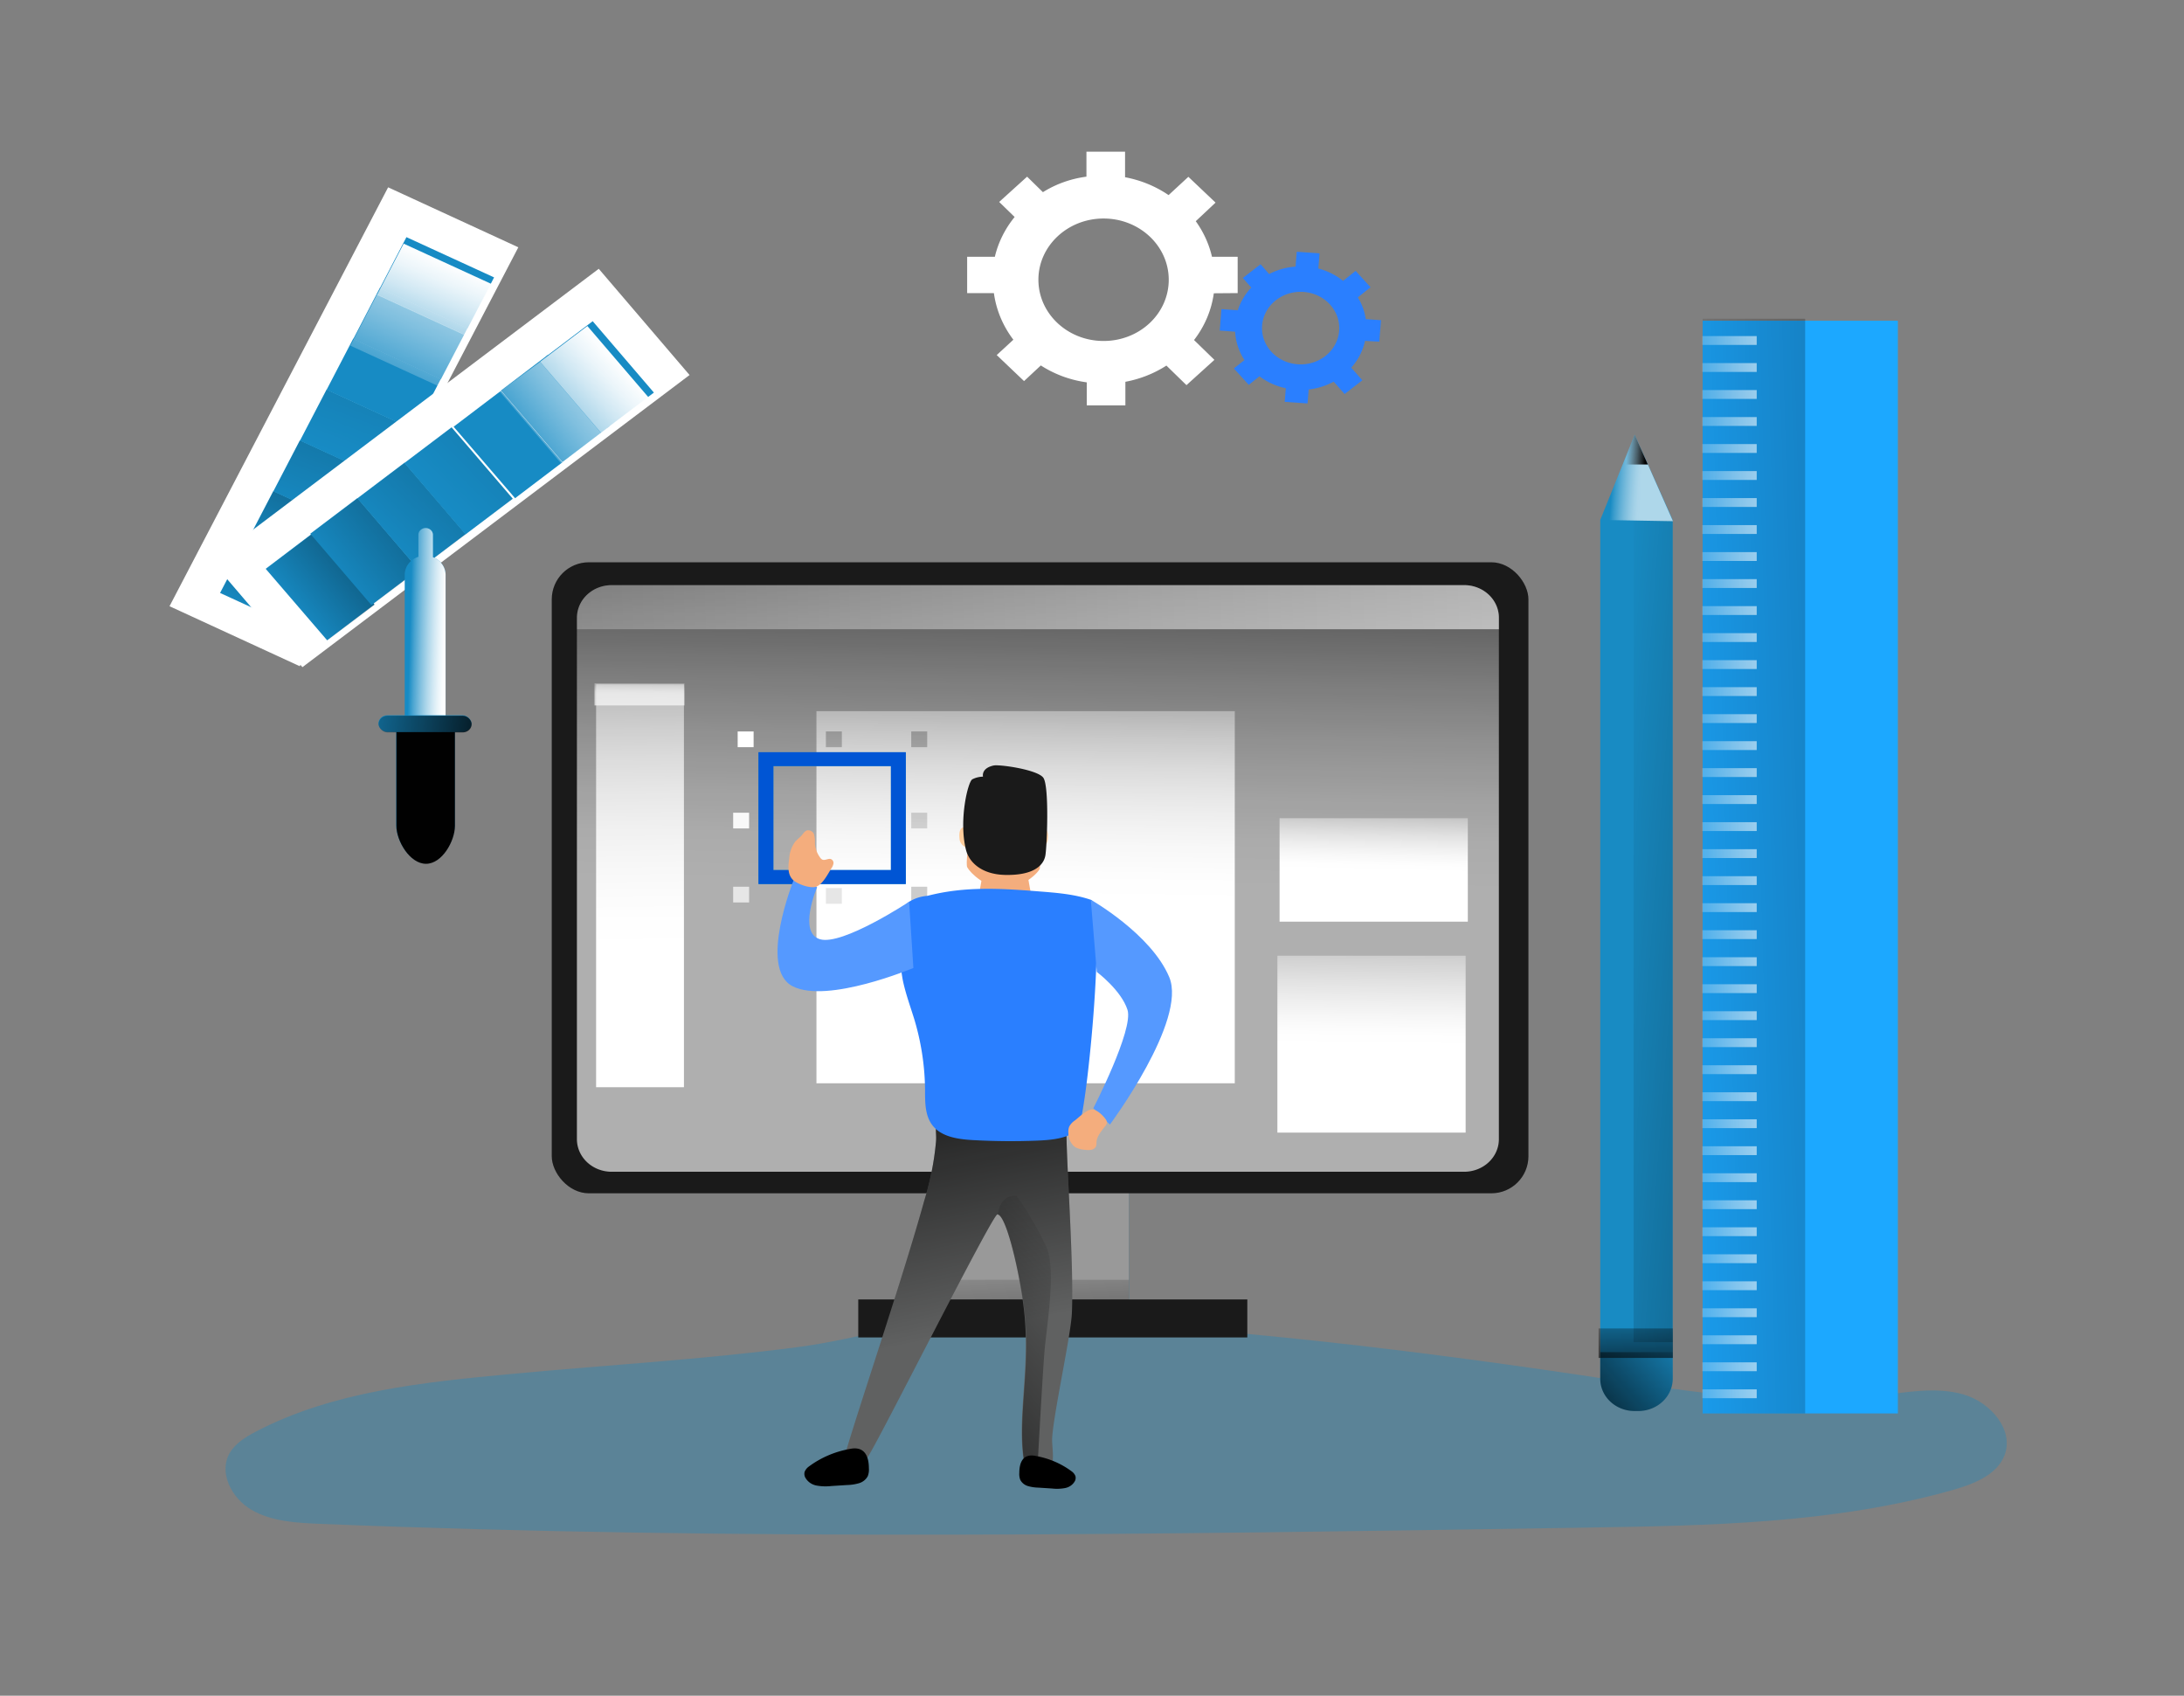 <?xml version="1.0" encoding="UTF-8" standalone="no"?>
<svg
   viewBox="0 0 453.907 352.352"
   version="1.1"
   id="svg1518"
   sodipodi:docname="Web-Design-process-JunTechPC-Aruba.svg"
   width="453.907"
   height="352.352"
   inkscape:version="1.1 (c68e22c387, 2021-05-23)"
   xmlns:inkscape="http://www.inkscape.org/namespaces/inkscape"
   xmlns:sodipodi="http://sodipodi.sourceforge.net/DTD/sodipodi-0.dtd"
   xmlns:xlink="http://www.w3.org/1999/xlink"
   xmlns="http://www.w3.org/2000/svg"
   xmlns:svg="http://www.w3.org/2000/svg">
  <rect x="0" y="0" width="453.907" height="352.352" fill="#808080" stroke="none"/>
  <sodipodi:namedview
     id="namedview1520"
     pagecolor="#ffffff"
     bordercolor="#666666"
     borderopacity="1.0"
     inkscape:pageshadow="2"
     inkscape:pageopacity="0.0"
     inkscape:pagecheckerboard="0"
     showgrid="false"
     inkscape:zoom="1.7864458"
     inkscape:cx="292.48019"
     inkscape:cy="173.24903"
     inkscape:window-width="1920"
     inkscape:window-height="1003"
     inkscape:window-x="-9"
     inkscape:window-y="-9"
     inkscape:window-maximized="1"
     inkscape:current-layer="svg1518" />
  <style
     id="style1173"><![CDATA[.H{opacity:.65}.I{fill:#178bc4}.J{fill:#1a1a1a}.K{fill:#f4ad7d}]]></style>
  <defs
     id="defs1252">
    <linearGradient
       gradientUnits="userSpaceOnUse"
       y2="195.217"
       x2="151.815"
       y1="193.097"
       x1="83.153"
       id="A">
      <stop
         stop-opacity="0"
         stop-color="#010101"
         offset="0"
         id="stop1175" />
      <stop
         stop-color="#010101"
         offset=".95"
         id="stop1177" />
    </linearGradient>
    <linearGradient
       xlink:href="#A"
       y2="183.765"
       x2="185.844"
       y1="179.225"
       x1="88.601"
       id="B"
       gradientTransform="matrix(0.361,-0.694,0.739,0.339,-105.592,119.763)" />
    <linearGradient
       xlink:href="#A"
       y2="151.378"
       x2="256.549"
       y1="167.165"
       x1="95.193"
       id="C"
       gradientTransform="matrix(0.361,-0.694,0.739,0.339,-92.394,118.512)" />
    <linearGradient
       gradientUnits="userSpaceOnUse"
       y2="137.558"
       x2="341.064"
       y1="152.83"
       x1="106.582"
       id="D">
      <stop
         stop-opacity="0"
         stop-color="#010101"
         offset="0"
         id="stop1182" />
      <stop
         stop-opacity=".36"
         stop-color="#010101"
         offset=".36"
         id="stop1184" />
      <stop
         stop-color="#010101"
         offset=".95"
         id="stop1186" />
    </linearGradient>
    <linearGradient
       gradientUnits="userSpaceOnUse"
       y2="125.889"
       x2="237.116"
       y1="126.927"
       x1="109.011"
       id="E">
      <stop
         stop-opacity="0"
         stop-color="#fff"
         offset="0"
         id="stop1189" />
      <stop
         stop-opacity=".22"
         stop-color="#fff"
         offset=".07"
         id="stop1191" />
      <stop
         stop-opacity=".45"
         stop-color="#fff"
         offset=".16"
         id="stop1193" />
      <stop
         stop-opacity=".65"
         stop-color="#fff"
         offset=".25"
         id="stop1195" />
      <stop
         stop-opacity=".8"
         stop-color="#fff"
         offset=".33"
         id="stop1197" />
      <stop
         stop-opacity=".91"
         stop-color="#fff"
         offset=".4"
         id="stop1199" />
      <stop
         stop-opacity=".98"
         stop-color="#fff"
         offset=".46"
         id="stop1201" />
      <stop
         stop-color="#fff"
         offset=".51"
         id="stop1203" />
    </linearGradient>
    <linearGradient
       xlink:href="#E"
       y2="111.556"
       x2="178.164"
       y1="114.03"
       x1="106.484"
       id="F"
       gradientTransform="matrix(0.361,-0.694,0.739,0.339,-41.205,113.738)" />
    <linearGradient
       xlink:href="#E"
       y2="325.262"
       x2="281.203"
       y1="159.719"
       x1="283.522"
       id="G"
       gradientTransform="translate(-66.637,-60.773)" />
    <linearGradient
       xlink:href="#A"
       y2="370.273"
       x2="284.328"
       y1="320.651"
       x1="281.721"
       id="H"
       gradientTransform="translate(-66.637,-60.773)" />
    <linearGradient
       xlink:href="#A"
       y2="262.308"
       x2="516.515"
       y1="253.324"
       x1="398.259"
       id="I"
       gradientTransform="translate(-66.637,-60.773)" />
    <linearGradient
       xlink:href="#E"
       y2="160.707"
       x2="413.767"
       y1="159.888"
       x1="401.712"
       id="J"
       gradientTransform="translate(-66.637,-60.773)" />
    <linearGradient
       xlink:href="#A"
       y2="154.458"
       x2="408.916"
       y1="154.18"
       x1="404.747"
       id="K"
       gradientTransform="translate(-66.637,-60.773)" />
    <linearGradient
       xlink:href="#A"
       y2="354.268"
       x2="406.975"
       y1="329.766"
       x1="406.317"
       id="L"
       gradientTransform="translate(-66.637,-60.773)" />
    <linearGradient
       xlink:href="#A"
       y2="361.081"
       x2="389.879"
       y1="337.398"
       x1="416.185"
       id="M"
       gradientTransform="translate(-66.637,-60.773)" />
    <linearGradient
       xlink:href="#A"
       y2="235.496"
       x2="610.768"
       y1="241.621"
       x1="400.791"
       id="N"
       gradientTransform="translate(-66.637,-60.773)" />
    <linearGradient
       xlink:href="#E"
       y2="97.75"
       x2="543.64"
       y1="100.88"
       x1="442.96"
       id="O" />
    <linearGradient
       xlink:href="#E"
       y2="97.75"
       x2="543.64"
       y1="100.87"
       x1="442.96"
       id="P" />
    <linearGradient
       xlink:href="#E"
       y2="152.195"
       x2="1476.874"
       y1="192.942"
       x1="80.321"
       id="Q"
       gradientTransform="translate(-66.637,-60.773)" />
    <linearGradient
       xlink:href="#E"
       y2="333.574"
       x2="201.159"
       y1="179.609"
       x1="198.553"
       id="R"
       gradientTransform="translate(-66.637,-60.773)" />
    <linearGradient
       xlink:href="#E"
       y2="298.984"
       x2="279.065"
       y1="194.394"
       x1="280.529"
       id="S"
       gradientTransform="translate(-66.637,-60.773)" />
    <linearGradient
       xlink:href="#A"
       y2="67.279"
       x2="262.389"
       y1="277.185"
       x1="256.887"
       id="T" />
    <linearGradient
       xlink:href="#A"
       y2="84.157"
       x2="261.953"
       y1="294.063"
       x1="256.443"
       id="U" />
    <linearGradient
       xlink:href="#A"
       y2="83.748"
       x2="261.952"
       y1="293.646"
       x1="256.443"
       id="V" />
    <linearGradient
       xlink:href="#E"
       y2="255.921"
       x2="351.79"
       y1="226.865"
       x1="352.489"
       id="W"
       gradientTransform="translate(-66.637,-60.773)" />
    <linearGradient
       xlink:href="#E"
       y2="302.337"
       x2="351.339"
       y1="252.661"
       x1="352.038"
       id="X"
       gradientTransform="translate(-66.637,-60.773)" />
    <linearGradient
       xlink:href="#E"
       y2="208.244"
       x2="199.506"
       y1="201.809"
       x1="199.597"
       id="Y"
       gradientTransform="translate(-66.637,-60.773)" />
    <linearGradient
       xlink:href="#A"
       y2="195.081"
       x2="161.973"
       y1="192.975"
       x1="93.313"
       id="Z"
       gradientTransform="matrix(0.641,-0.487,0.518,0.603,-99.68,55.673)" />
    <linearGradient
       xlink:href="#A"
       y2="187.793"
       x2="201.174"
       y1="183.247"
       x1="103.923"
       id="a"
       gradientTransform="matrix(0.64,-0.484,0.516,0.602,-92.616,59.805)" />
    <linearGradient
       xlink:href="#A"
       y2="159.55"
       x2="277.041"
       y1="175.336"
       x1="115.685"
       id="b"
       gradientTransform="matrix(0.64,-0.484,0.516,0.602,-85.544,63.946)" />
    <linearGradient
       xlink:href="#D"
       y2="149.872"
       x2="366.722"
       y1="165.158"
       x1="132.242"
       id="c"
       gradientTransform="matrix(0.64,-0.484,0.516,0.602,-78.472,68.086)" />
    <linearGradient
       xlink:href="#E"
       y2="100.217"
       x2="241.206"
       y1="153.446"
       x1="171.992"
       id="d"
       gradientTransform="translate(-66.637,-60.773)" />
    <linearGradient
       xlink:href="#E"
       y2="135.838"
       x2="218.656"
       y1="138.31"
       x1="146.991"
       id="e"
       gradientTransform="matrix(0.64,-0.484,0.516,0.602,-58.161,80.021)" />
    <linearGradient
       xlink:href="#E"
       y2="198.542"
       x2="167.066"
       y1="198.133"
       x1="151.632"
       id="f" />
    <linearGradient
       xlink:href="#A"
       y2="213.358"
       x2="174.771"
       y1="209.07"
       x1="134.774"
       id="g"
       gradientTransform="translate(-66.637,-60.773)" />
    <linearGradient
       xlink:href="#A"
       y2="181.611"
       x2="181.329"
       y1="155.037"
       x1="153.38"
       id="h"
       gradientTransform="translate(-66.637,-60.773)" />
    <linearGradient
       xlink:href="#A"
       y2="274.44"
       x2="243.52"
       y1="367.84"
       x1="263.61"
       id="i" />
    <linearGradient
       xlink:href="#A"
       y2="376.468"
       x2="229.175"
       y1="324.606"
       x1="295.692"
       id="j"
       gradientTransform="translate(-66.637,-60.773)" />
    <path
       id="k"
       d="m 75.879,168.367 6.732,-13.773 22.164,10.834 -6.732,13.773 z" />
    <path
       id="l"
       d="m 450.65,99.23 h 13.75 v 2.38 h -13.75 z" />
    <path
       id="m"
       d="m 249.25,246.71 h -37.23 v -35.47 h 37.23 z m -33.48,-3.75 h 29.73 v -28 h -29.73 z" />
    <path
       id="n"
       d="m 87.414,161.871 11.957,-9.658 15.542,19.243 -11.957,9.658 z" />
    <path
       id="o"
       d="m 98.68,152.43 11.941,-9.614 15.472,19.215 -11.941,9.614 z" />
    <path
       id="p"
       d="m 291.25,362.2 c -0.23,6 -4.85,28.05 -5,34.06 0,2 0.53,5.07 -0.11,7 -1.32,4.09 -6,3.53 -6.61,1.12 l -0.23,-1.2 c -2.17,-11.68 1.32,-24.93 0,-40.18 -0.79,-9.31 -4.47,-27.26 -6.88,-27.38 -1.27,0 -30.26,61.52 -32.78,65.31 -1.24,1.91 -4.73,1.61 -6.42,3.15 -1.69,1.54 14.08,-46.64 20.69,-72.1 a 81.06,81.06 0 0 0 3,-16.11 c 0.18,-3.15 -0.83,-4.21 2.06,-5.14 2,-0.64 4.77,-0.46 6.91,-0.61 2.33,-0.18 24,-0.22 24,1.32 -0.21,8.36 1.93,36.9 1.37,50.76 z" />
    <linearGradient
       xlink:href="#A"
       id="q"
       gradientTransform="matrix(0.361,-0.694,0.739,0.339,-118.79,121.014)" />
    <linearGradient
       xlink:href="#D"
       id="r"
       gradientTransform="matrix(0.361,-0.694,0.739,0.339,-79.188,117.268)" />
    <linearGradient
       xlink:href="#E"
       id="s"
       gradientTransform="matrix(0.361,-0.694,0.739,0.339,-54.403,114.989)" />
    <linearGradient
       xlink:href="#E"
       id="t"
       x1="442.96"
       y1="100.87"
       x2="543.64"
       y2="97.74" />
    <linearGradient
       xlink:href="#E"
       id="u"
       x1="442.96"
       y1="100.88"
       x2="543.64"
       y2="97.75" />
    <linearGradient
       xlink:href="#E"
       id="v"
       x1="442.96"
       y1="100.87"
       x2="543.64"
       y2="97.75" />
    <path
       id="w"
       d="m 262.981,304.105 h 38.254 v 29.678 h -38.254 z" />
    <path
       id="x"
       d="m 256.024,245.028 h 3.314 v 3.267 h -3.314 z" />
    <path
       id="y"
       d="m 159.246,180.212 v 45.652 h -8.494 v -45.652 a 4.21,3.955 0 0 1 2.837,-3.739 v -4.557 a 1.513,1.421 0 1 1 3.026,0 v 4.635 a 4.235,3.978 0 0 1 2.631,3.661 z" />
    <linearGradient
       inkscape:collect="always"
       xlink:href="#E"
       id="linearGradient1994"
       x1="442.96"
       y1="100.87"
       x2="543.64"
       y2="97.74" />
    <linearGradient
       inkscape:collect="always"
       xlink:href="#E"
       id="linearGradient1996"
       x1="442.96"
       y1="100.87"
       x2="543.64"
       y2="97.74" />
    <linearGradient
       inkscape:collect="always"
       xlink:href="#E"
       id="linearGradient1998"
       x1="442.96"
       y1="100.88"
       x2="543.64"
       y2="97.75" />
    <linearGradient
       inkscape:collect="always"
       xlink:href="#E"
       id="linearGradient2000"
       x1="442.96"
       y1="100.88"
       x2="543.64"
       y2="97.75" />
    <linearGradient
       inkscape:collect="always"
       xlink:href="#E"
       id="linearGradient2002"
       x1="442.96"
       y1="100.88"
       x2="543.64"
       y2="97.75" />
    <linearGradient
       inkscape:collect="always"
       xlink:href="#E"
       id="linearGradient2004"
       x1="442.96"
       y1="100.87"
       x2="543.64"
       y2="97.75" />
    <linearGradient
       inkscape:collect="always"
       xlink:href="#E"
       id="linearGradient2006"
       x1="442.96"
       y1="100.87"
       x2="543.64"
       y2="97.75" />
    <linearGradient
       inkscape:collect="always"
       xlink:href="#E"
       id="linearGradient2008"
       x1="442.96"
       y1="100.87"
       x2="543.64"
       y2="97.75" />
    <linearGradient
       inkscape:collect="always"
       xlink:href="#E"
       id="linearGradient2010"
       x1="442.96"
       y1="100.87"
       x2="543.64"
       y2="97.75" />
    <linearGradient
       inkscape:collect="always"
       xlink:href="#E"
       id="linearGradient2012"
       x1="442.96"
       y1="100.87"
       x2="543.64"
       y2="97.74" />
    <linearGradient
       inkscape:collect="always"
       xlink:href="#E"
       id="linearGradient2014"
       x1="442.96"
       y1="100.87"
       x2="543.64"
       y2="97.74" />
    <linearGradient
       inkscape:collect="always"
       xlink:href="#E"
       id="linearGradient2016"
       x1="442.96"
       y1="100.87"
       x2="543.64"
       y2="97.74" />
    <linearGradient
       inkscape:collect="always"
       xlink:href="#E"
       id="linearGradient2018"
       x1="442.96"
       y1="100.87"
       x2="543.64"
       y2="97.74" />
    <linearGradient
       inkscape:collect="always"
       xlink:href="#E"
       id="linearGradient2020"
       x1="442.96"
       y1="100.87"
       x2="543.64"
       y2="97.74" />
    <linearGradient
       inkscape:collect="always"
       xlink:href="#E"
       id="linearGradient2022"
       x1="442.96"
       y1="100.87"
       x2="543.64"
       y2="97.74" />
    <linearGradient
       inkscape:collect="always"
       xlink:href="#E"
       id="linearGradient2024"
       x1="442.96"
       y1="100.87"
       x2="543.64"
       y2="97.74" />
    <linearGradient
       inkscape:collect="always"
       xlink:href="#E"
       id="linearGradient2026"
       x1="442.96"
       y1="100.88"
       x2="543.64"
       y2="97.75" />
    <linearGradient
       inkscape:collect="always"
       xlink:href="#E"
       id="linearGradient2028"
       x1="442.96"
       y1="100.87"
       x2="543.64"
       y2="97.75" />
    <linearGradient
       inkscape:collect="always"
       xlink:href="#E"
       id="linearGradient2030"
       x1="442.96"
       y1="100.87"
       x2="543.64"
       y2="97.75" />
    <linearGradient
       inkscape:collect="always"
       xlink:href="#E"
       id="linearGradient2032"
       x1="442.96"
       y1="100.87"
       x2="543.64"
       y2="97.75" />
    <linearGradient
       inkscape:collect="always"
       xlink:href="#E"
       id="linearGradient2034"
       x1="442.96"
       y1="100.87"
       x2="543.64"
       y2="97.75" />
    <linearGradient
       inkscape:collect="always"
       xlink:href="#E"
       id="linearGradient2036"
       x1="442.96"
       y1="100.87"
       x2="543.64"
       y2="97.75" />
    <linearGradient
       inkscape:collect="always"
       xlink:href="#E"
       id="linearGradient2038"
       x1="442.96"
       y1="100.87"
       x2="543.64"
       y2="97.74" />
    <linearGradient
       inkscape:collect="always"
       xlink:href="#E"
       id="linearGradient2040"
       x1="442.96"
       y1="100.87"
       x2="543.64"
       y2="97.74" />
    <linearGradient
       inkscape:collect="always"
       xlink:href="#E"
       id="linearGradient2042"
       x1="442.96"
       y1="100.87"
       x2="543.64"
       y2="97.74" />
    <linearGradient
       inkscape:collect="always"
       xlink:href="#E"
       id="linearGradient2044"
       x1="442.96"
       y1="100.87"
       x2="543.64"
       y2="97.74" />
    <linearGradient
       inkscape:collect="always"
       xlink:href="#E"
       id="linearGradient2046"
       x1="442.96"
       y1="100.87"
       x2="543.64"
       y2="97.74" />
    <linearGradient
       inkscape:collect="always"
       xlink:href="#E"
       id="linearGradient2048"
       x1="442.96"
       y1="100.87"
       x2="543.64"
       y2="97.74" />
    <linearGradient
       inkscape:collect="always"
       xlink:href="#E"
       id="linearGradient2050"
       x1="442.96"
       y1="100.87"
       x2="543.64"
       y2="97.74" />
    <linearGradient
       inkscape:collect="always"
       xlink:href="#E"
       id="linearGradient2052"
       x1="442.96"
       y1="100.87"
       x2="543.64"
       y2="97.75" />
    <linearGradient
       inkscape:collect="always"
       xlink:href="#E"
       id="linearGradient2054"
       x1="442.96"
       y1="100.87"
       x2="543.64"
       y2="97.75" />
    <linearGradient
       inkscape:collect="always"
       xlink:href="#E"
       id="linearGradient2056"
       x1="442.96"
       y1="100.87"
       x2="543.64"
       y2="97.74" />
  </defs>
  <g
     class="I"
     id="g1258"
     transform="translate(-66.637,-60.773)">
    <path
       opacity="0.35"
       d="m 172.946,346.266 c -18.222,1.707 -37.004,3.584 -53.039,11.934 -2.146,1.12 -4.325,2.441 -5.509,4.457 -2.376,4.055 0.321,9.401 4.506,11.842 4.185,2.441 9.35,2.719 14.275,2.92 87.708,3.561 175.547,2.163 263.328,0.772 25.492,-0.402 51.386,-0.865 75.817,-7.763 4.391,-1.236 9.218,-3.09 10.871,-7.13 2.163,-5.284 -2.771,-11.139 -8.527,-12.784 -5.756,-1.645 -11.899,-0.417 -17.852,0.301 -20.673,2.495 -41.527,-1.321 -62.109,-4.372 -40.293,-5.963 -82.099,-10.814 -122.911,-11.718 -13.913,-0.301 -25.796,4.194 -39.413,5.971 -19.661,2.58 -39.668,3.715 -59.437,5.569 z"
       id="path1256" />
  </g>
  <path
     fill="#ffffff"
     d="m 35.232,125.966 45.434,-87.042 27.06,12.463 -45.434,87.042 z"
     id="path1260" />
  <use
     xlink:href="#k"
     transform="matrix(0.822,0,0,0.772,-16.635,-6.772)"
     class="I"
     id="use1262"
     x="0"
     y="0"
     width="100%"
     height="100%" />
  <path
     fill="url(#q)"
     d="m 45.761,123.283 5.536,-10.639 18.226,8.369 -5.536,10.639 z"
     id="path1264"
     style="fill:url(#q)" />
  <use
     xlink:href="#k"
     x="6.733"
     y="-13.665"
     transform="matrix(0.822,0,0,0.772,-16.635,-6.772)"
     class="I"
     id="use1266"
     width="100%"
     height="100%" />
  <path
     fill="url(#B)"
     d="m 51.298,112.728 5.536,-10.639 18.226,8.369 -5.536,10.639 z"
     id="path1268"
     style="fill:url(#B)" />
  <use
     xlink:href="#k"
     x="13.457"
     y="-27.334"
     transform="matrix(0.822,0,0,0.772,-16.635,-6.772)"
     class="I"
     id="use1270"
     width="100%"
     height="100%" />
  <path
     fill="url(#C)"
     d="m 56.827,102.169 5.536,-10.639 18.226,8.369 -5.536,10.639 z"
     id="path1272"
     style="fill:url(#C)" />
  <use
     xlink:href="#k"
     x="20.201"
     y="-40.99"
     transform="matrix(0.822,0,0,0.772,-16.635,-6.772)"
     class="I"
     id="use1274"
     width="100%"
     height="100%" />
  <path
     fill="url(#r)"
     d="m 62.372,91.621 5.536,-10.639 18.226,8.369 -5.536,10.639 z"
     id="path1276"
     style="fill:url(#r)" />
  <g
     transform="matrix(0.822,0,0,0.772,-16.635,-6.772)"
     class="I"
     id="g1284">
    <use
       xlink:href="#k"
       x="26.929"
       y="-54.668"
       id="use1278"
       width="100%"
       height="100%" />
    <use
       xlink:href="#k"
       x="33.662"
       y="-68.323"
       id="use1280"
       width="100%"
       height="100%" />
    <use
       xlink:href="#k"
       x="40.387"
       y="-81.993"
       id="use1282"
       width="100%"
       height="100%" />
  </g>
  <path
     fill="url(#s)"
     d="m 72.819,71.831 5.536,-10.639 18.226,8.369 -5.536,10.639 z"
     id="path1286"
     style="fill:url(#s)" />
  <path
     fill="url(#F)"
     d="m 78.36,61.268 5.536,-10.639 18.226,8.369 -5.536,10.639 z"
     id="path1288"
     style="fill:url(#F)" />
  <use
     xlink:href="#w"
     class="I"
     id="use1290"
     x="0"
     y="0"
     width="100%"
     height="100%"
     transform="translate(-66.637,-60.773)" />
  <use
     xlink:href="#w"
     fill="#999999"
     id="use1292"
     x="0"
     y="0"
     width="100%"
     height="100%"
     transform="translate(-66.637,-60.773)" />
  <rect
     rx="7.705"
     height="131.123"
     width="202.987"
     y="116.836"
     x="114.672"
     class="J"
     id="rect1294" />
  <path
     fill="url(#G)"
     d="m 311.516,128.376 v 108.313 a 7.203,6.767 0 0 1 -7.195,6.79 h -177.224 a 7.212,6.774 0 0 1 -7.195,-6.79 V 128.376 a 7.212,6.774 0 0 1 7.195,-6.79 h 177.224 a 7.203,6.767 0 0 1 7.195,6.79 z"
     class="H"
     id="path1296"
     style="fill:url(#G)" />
  <path
     d="m 178.376,270.012 h 80.858 v 7.894 h -80.858 z"
     class="J"
     id="path1298" />
  <path
     fill="url(#H)"
     d="m 196.385,265.926 h 38.254 v 4.187 h -38.254 z"
     id="path1300"
     style="fill:url(#H)" />
  <path
     fill="#ffffff"
     d="m 257.227,60.902 v -7.547 h -5.337 a 22.737,21.358 0 0 0 -3.371,-7.392 l 4.112,-3.862 -5.649,-5.361 -4.112,3.8 a 23.082,21.683 0 0 0 -9.045,-3.715 v -5.307 h -8.026 v 5.191 a 21.75,20.431 0 0 0 -9.045,3.221 l -3.289,-3.221 -5.806,5.253 3.215,3.128 a 22.498,21.134 0 0 0 -4.112,8.265 h -5.756 v 7.547 h 5.559 a 22.696,21.32 0 0 0 4.046,9.687 l -3.462,3.19 5.682,5.407 3.487,-3.252 a 22.564,21.196 0 0 0 9.547,3.515 v 4.781 h 8.026 v -4.897 a 23.025,21.629 0 0 0 8.527,-3.368 l 4.169,4.063 5.806,-5.253 -4.235,-4.117 a 22.498,21.134 0 0 0 4.112,-9.717 z m -27.885,9.949 c -7.48,-0.008 -13.536,-5.712 -13.527,-12.738 0.009,-7.026 6.08,-12.715 13.56,-12.707 7.48,0.008 13.536,5.712 13.527,12.738 a 13.519,12.699 0 0 1 -13.56,12.707 z"
     id="path1302" />
  <path
     fill="#2a7fff"
     d="m 286.658,70.998 0.362,-4.465 -3.166,-0.216 a 13.247,12.444 0 0 0 -1.645,-4.519 l 2.631,-2.109 -3.092,-3.406 -2.607,2.078 a 13.552,12.73 0 0 0 -5.148,-2.572 l 0.255,-3.144 -4.745,-0.332 -0.247,3.09 a 12.992,12.205 0 0 0 -5.485,1.545 l -1.784,-2.039 -3.684,2.858 1.752,1.985 a 13.437,12.622 0 0 0 -2.804,4.72 l -3.396,-0.239 -0.354,4.457 3.199,0.232 a 13.412,12.599 0 0 0 1.932,5.894 l -2.196,1.746 3.1,3.407 2.22,-1.777 a 13.379,12.568 0 0 0 5.477,2.48 l -0.23,2.827 4.745,0.332 0.238,-2.897 a 13.683,12.854 0 0 0 5.197,-1.63 l 2.27,2.572 3.684,-2.858 -2.311,-2.619 a 13.289,12.483 0 0 0 2.87,-5.569 z m -16.956,4.696 c -4.417,-0.319 -7.725,-3.94 -7.388,-8.09 0.337,-4.15 4.19,-7.259 8.608,-6.944 4.418,0.315 7.73,3.932 7.397,8.082 a 8.009,7.524 0 0 1 -8.618,6.952 z"
     id="path1304" />
  <path
     d="m 347.649,108.037 v 178.436 a 7.162,6.728 0 0 1 -7.138,6.705 h -0.822 a 7.138,6.705 0 0 1 -7.105,-6.705 V 108.037 l 7.162,-17.689 z"
     opacity="0.984"
     class="I"
     id="path1306" />
  <path
     fill="url(#I)"
     d="m 339.516,108.022 h 8.116 v 170.874 h -8.116 z"
     id="path1308"
     style="fill:url(#I)" />
  <path
     fill="url(#J)"
     d="m 347.706,108.3 -15.13,-0.263 7.162,-17.697 2.747,6.18 z"
     class="H"
     id="path1310"
     style="fill:url(#J)" />
  <path
     fill="url(#K)"
     d="m 342.484,96.52 h -5.246 l 2.5,-6.18 z"
     id="path1312"
     style="fill:url(#K)" />
  <path
     fill="url(#L)"
     d="m 332.238,276.038 h 15.435 v 6.126 h -15.435 z"
     id="path1314"
     style="fill:url(#L)" />
  <path
     fill="url(#M)"
     d="m 347.649,280.958 v 5.538 a 7.162,6.728 0 0 1 -7.138,6.705 h -0.822 a 7.138,6.705 0 0 1 -7.105,-6.705 v -5.538 z"
     id="path1316"
     style="fill:url(#M)" />
  <path
     fill="#1ca8ff"
     d="m 353.865,66.642 h 40.573 v 227.054 h -40.573 z"
     id="path1318" />
  <path
     fill="url(#N)"
     d="m 353.865,66.232 h 21.306 v 227.464 h -21.306 z"
     id="path1320"
     style="fill:url(#N)" />
  <g
     transform="matrix(0.822,0,0,0.772,-16.635,-6.772)"
     id="g1406">
    <use
       xlink:href="#l"
       fill="url(#t)"
       class="H"
       id="use1322"
       x="0"
       y="0"
       width="100%"
       height="100%"
       style="fill:url(#linearGradient1994)" />
    <use
       xlink:href="#l"
       y="7.27"
       fill="url(#t)"
       class="H"
       id="use1324"
       x="0"
       width="100%"
       height="100%"
       style="fill:url(#linearGradient1996)" />
    <use
       xlink:href="#l"
       y="14.53"
       fill="url(#u)"
       class="H"
       id="use1326"
       x="0"
       width="100%"
       height="100%"
       style="fill:url(#linearGradient1998)" />
    <use
       xlink:href="#l"
       y="21.8"
       fill="url(#u)"
       class="H"
       id="use1328"
       x="0"
       width="100%"
       height="100%"
       style="fill:url(#linearGradient2000)" />
    <use
       xlink:href="#l"
       y="29.07"
       fill="url(#u)"
       class="H"
       id="use1330"
       x="0"
       width="100%"
       height="100%"
       style="fill:url(#linearGradient2002)" />
    <use
       xlink:href="#l"
       y="36.34"
       fill="url(#v)"
       class="H"
       id="use1332"
       x="0"
       width="100%"
       height="100%"
       style="fill:url(#linearGradient2004)" />
    <use
       xlink:href="#l"
       y="43.61"
       fill="url(#v)"
       class="H"
       id="use1334"
       x="0"
       width="100%"
       height="100%"
       style="fill:url(#linearGradient2006)" />
    <use
       xlink:href="#l"
       y="50.88"
       fill="url(#v)"
       class="H"
       id="use1336"
       x="0"
       width="100%"
       height="100%"
       style="fill:url(#linearGradient2008)" />
    <use
       xlink:href="#l"
       y="58.15"
       fill="url(#v)"
       class="H"
       id="use1338"
       x="0"
       width="100%"
       height="100%"
       style="fill:url(#linearGradient2010)" />
    <use
       xlink:href="#l"
       y="65.42"
       fill="url(#t)"
       class="H"
       id="use1340"
       x="0"
       width="100%"
       height="100%"
       style="fill:url(#linearGradient2012)" />
    <use
       xlink:href="#l"
       y="72.69"
       fill="url(#t)"
       class="H"
       id="use1342"
       x="0"
       width="100%"
       height="100%"
       style="fill:url(#linearGradient2014)" />
    <use
       xlink:href="#l"
       y="79.96"
       fill="url(#t)"
       class="H"
       id="use1344"
       x="0"
       width="100%"
       height="100%"
       style="fill:url(#linearGradient2016)" />
    <use
       xlink:href="#l"
       y="87.23"
       fill="url(#t)"
       class="H"
       id="use1346"
       x="0"
       width="100%"
       height="100%"
       style="fill:url(#linearGradient2018)" />
    <use
       xlink:href="#l"
       y="94.5"
       fill="url(#t)"
       class="H"
       id="use1348"
       x="0"
       width="100%"
       height="100%"
       style="fill:url(#linearGradient2020)" />
    <use
       xlink:href="#l"
       y="101.77"
       fill="url(#t)"
       class="H"
       id="use1350"
       x="0"
       width="100%"
       height="100%"
       style="fill:url(#linearGradient2022)" />
    <use
       xlink:href="#l"
       y="109.04"
       fill="url(#t)"
       class="H"
       id="use1352"
       x="0"
       width="100%"
       height="100%"
       style="fill:url(#linearGradient2024)" />
    <use
       xlink:href="#l"
       y="116.3"
       fill="url(#u)"
       class="H"
       id="use1354"
       x="0"
       width="100%"
       height="100%"
       style="fill:url(#linearGradient2026)" />
    <use
       xlink:href="#l"
       y="123.57"
       fill="url(#u)"
       class="H"
       id="use1356"
       x="0"
       width="100%"
       height="100%"
       style="fill:url(#u)" />
    <use
       xlink:href="#l"
       y="130.84"
       fill="url(#v)"
       class="H"
       id="use1358"
       x="0"
       width="100%"
       height="100%"
       style="fill:url(#linearGradient2028)" />
    <use
       xlink:href="#l"
       y="138.11"
       fill="url(#v)"
       class="H"
       id="use1360"
       x="0"
       width="100%"
       height="100%"
       style="fill:url(#linearGradient2030)" />
    <use
       xlink:href="#l"
       y="145.38"
       fill="url(#v)"
       class="H"
       id="use1362"
       x="0"
       width="100%"
       height="100%"
       style="fill:url(#linearGradient2032)" />
    <use
       xlink:href="#l"
       y="152.65"
       fill="url(#v)"
       class="H"
       id="use1364"
       x="0"
       width="100%"
       height="100%"
       style="fill:url(#linearGradient2034)" />
    <use
       xlink:href="#l"
       y="159.92"
       fill="url(#v)"
       class="H"
       id="use1366"
       x="0"
       width="100%"
       height="100%"
       style="fill:url(#linearGradient2036)" />
    <use
       xlink:href="#l"
       y="167.19"
       fill="url(#t)"
       class="H"
       id="use1368"
       x="0"
       width="100%"
       height="100%"
       style="fill:url(#linearGradient2038)" />
    <use
       xlink:href="#l"
       y="174.46"
       fill="url(#t)"
       class="H"
       id="use1370"
       x="0"
       width="100%"
       height="100%"
       style="fill:url(#linearGradient2040)" />
    <use
       xlink:href="#l"
       y="181.73"
       fill="url(#t)"
       class="H"
       id="use1372"
       x="0"
       width="100%"
       height="100%"
       style="fill:url(#linearGradient2042)" />
    <use
       xlink:href="#l"
       y="189"
       fill="url(#t)"
       class="H"
       id="use1374"
       x="0"
       width="100%"
       height="100%"
       style="fill:url(#linearGradient2044)" />
    <use
       xlink:href="#l"
       y="196.27"
       fill="url(#t)"
       class="H"
       id="use1376"
       x="0"
       width="100%"
       height="100%"
       style="fill:url(#linearGradient2046)" />
    <use
       xlink:href="#l"
       y="203.54"
       fill="url(#t)"
       class="H"
       id="use1378"
       x="0"
       width="100%"
       height="100%"
       style="fill:url(#linearGradient2048)" />
    <use
       xlink:href="#l"
       y="210.81"
       fill="url(#t)"
       class="H"
       id="use1380"
       x="0"
       width="100%"
       height="100%"
       style="fill:url(#linearGradient2050)" />
    <g
       fill="url(#O)"
       id="g1386"
       style="fill:url(#O)">
      <use
         xlink:href="#l"
         y="218.07"
         fill="url(#u)"
         class="H"
         id="use1382"
         x="0"
         width="100%"
         height="100%"
         style="fill:url(#u)" />
      <use
         xlink:href="#l"
         y="225.34"
         class="H"
         id="use1384"
         x="0"
         width="100%"
         height="100%"
         style="fill:url(#O)" />
    </g>
    <g
       fill="url(#P)"
       id="g1398"
       style="fill:url(#P)">
      <use
         xlink:href="#l"
         y="232.61"
         fill="url(#v)"
         class="H"
         id="use1388"
         x="0"
         width="100%"
         height="100%"
         style="fill:url(#linearGradient2052)" />
      <use
         xlink:href="#l"
         y="239.88"
         fill="url(#v)"
         class="H"
         id="use1390"
         x="0"
         width="100%"
         height="100%"
         style="fill:url(#linearGradient2054)" />
      <use
         xlink:href="#l"
         y="247.15"
         fill="url(#v)"
         class="H"
         id="use1392"
         x="0"
         width="100%"
         height="100%"
         style="fill:url(#v)" />
      <use
         xlink:href="#l"
         y="254.42"
         fill="url(#v)"
         class="H"
         id="use1394"
         x="0"
         width="100%"
         height="100%"
         style="fill:url(#v)" />
      <use
         xlink:href="#l"
         y="261.69"
         class="H"
         id="use1396"
         x="0"
         width="100%"
         height="100%"
         style="fill:url(#P)" />
    </g>
    <use
       xlink:href="#l"
       y="268.96"
       fill="url(#t)"
       class="H"
       id="use1400"
       x="0"
       width="100%"
       height="100%"
       style="fill:url(#linearGradient2056)" />
    <use
       xlink:href="#l"
       y="276.23"
       fill="url(#t)"
       class="H"
       id="use1402"
       x="0"
       width="100%"
       height="100%"
       style="fill:url(#t)" />
    <use
       xlink:href="#l"
       y="283.5"
       fill="url(#t)"
       class="H"
       id="use1404"
       x="0"
       width="100%"
       height="100%"
       style="fill:url(#t)" />
  </g>
  <path
     fill="url(#Q)"
     d="m 311.516,128.376 v 2.379 h -191.598 v -2.379 a 7.212,6.774 0 0 1 7.195,-6.79 h 177.208 a 7.203,6.767 0 0 1 7.195,6.79 z"
     id="path1408"
     style="fill:url(#Q)" />
  <path
     fill="url(#R)"
     d="m 123.89,142.195 h 18.255 v 83.718 h -18.255 z"
     id="path1410"
     style="fill:url(#R)" />
  <path
     fill="url(#S)"
     d="m 169.684,147.772 h 86.943 v 77.322 h -86.943 z"
     id="path1412"
     style="fill:url(#S)" />
  <use
     xlink:href="#x"
     fill="#cccccc"
     id="use1414"
     x="0"
     y="0"
     width="100%"
     height="100%"
     transform="translate(-66.637,-60.773)" />
  <use
     xlink:href="#x"
     y="-15.379"
     fill="url(#T)"
     id="use1416"
     x="0"
     width="100%"
     height="100%"
     style="fill:url(#T)"
     transform="translate(-66.637,-60.773)" />
  <use
     xlink:href="#x"
     x="-37.012"
     fill="#e6e6e6"
     id="use1418"
     y="0"
     width="100%"
     height="100%"
     transform="translate(-66.637,-60.773)" />
  <use
     xlink:href="#x"
     x="-37.012"
     y="-15.379"
     fill="#f9f9f9"
     id="use1420"
     width="100%"
     height="100%"
     transform="translate(-66.637,-60.773)" />
  <use
     xlink:href="#x"
     y="-32.265"
     fill="url(#U)"
     id="use1422"
     x="0"
     width="100%"
     height="100%"
     style="fill:url(#U)"
     transform="translate(-66.637,-60.773)" />
  <use
     xlink:href="#x"
     x="-36.075"
     y="-32.265"
     fill="#ffffff"
     id="use1424"
     width="100%"
     height="100%"
     transform="translate(-66.637,-60.773)" />
  <use
     xlink:href="#x"
     x="-17.737"
     y="-32.265"
     fill="url(#V)"
     id="use1426"
     width="100%"
     height="100%"
     style="fill:url(#V)"
     transform="translate(-66.637,-60.773)" />
  <use
     xlink:href="#x"
     x="-17.737"
     y="0.27"
     fill="#e6e6e6"
     id="use1428"
     width="100%"
     height="100%"
     transform="translate(-66.637,-60.773)" />
  <g
     transform="matrix(0.822,0,0,0.772,-16.635,-6.772)"
     id="g1434">
    <use
       xlink:href="#m"
       class="I"
       id="use1430"
       x="0"
       y="0"
       width="100%"
       height="100%" />
    <use
       xlink:href="#m"
       fill="#0055d4"
       id="use1432"
       x="0"
       y="0"
       width="100%"
       height="100%" />
  </g>
  <path
     fill="url(#W)"
     d="m 265.936,170.013 h 39.125 v 21.498 h -39.125 z"
     id="path1436"
     style="fill:url(#W)" />
  <path
     fill="url(#X)"
     d="m 265.484,198.592 h 39.125 v 36.753 h -39.125 z"
     id="path1438"
     style="fill:url(#X)" />
  <path
     fill="url(#Y)"
     d="m 123.561,141.986 h 18.691 v 4.596 h -18.691 z"
     class="H"
     id="path1440"
     style="fill:url(#Y)" />
  <path
     fill="#ffffff"
     d="m 43.98,116.558 80.461,-60.705 18.872,22.073 -80.461,60.705 z"
     id="path1442" />
  <use
     xlink:href="#n"
     transform="matrix(0.822,0,0,0.772,-16.635,-6.772)"
     class="I"
     id="use1444"
     x="0"
     y="0"
     width="100%"
     height="100%" />
  <path
     fill="url(#Z)"
     d="m 55.247,118.265 9.833,-7.46 12.78,14.864 -9.833,7.46 z"
     id="path1446"
     style="fill:url(#Z)" />
  <use
     xlink:href="#o"
     transform="matrix(0.822,0,0,0.772,-16.635,-6.772)"
     class="I"
     id="use1448"
     x="0"
     y="0"
     width="100%"
     height="100%" />
  <path
     fill="url(#a)"
     d="m 64.511,110.973 9.819,-7.426 12.723,14.843 -9.819,7.426 z"
     id="path1450"
     style="fill:url(#a)" />
  <use
     xlink:href="#o"
     x="11.899"
     y="-9.518"
     transform="matrix(0.822,0,0,0.772,-16.635,-6.772)"
     class="I"
     id="use1452"
     width="100%"
     height="100%" />
  <path
     fill="url(#b)"
     d="m 74.295,103.62 9.819,-7.426 12.723,14.843 -9.819,7.426 z"
     id="path1454"
     style="fill:url(#b)" />
  <use
     xlink:href="#o"
     x="23.789"
     y="-19.03"
     transform="matrix(0.822,0,0,0.772,-16.635,-6.772)"
     class="I"
     id="use1456"
     width="100%"
     height="100%" />
  <path
     fill="url(#c)"
     d="m 84.073,96.273 9.819,-7.426 12.723,14.843 -9.819,7.426 z"
     id="path1458"
     style="fill:url(#c)" />
  <g
     transform="matrix(0.822,0,0,0.772,-16.635,-6.772)"
     class="I"
     id="g1466">
    <use
       xlink:href="#n"
       x="47.515"
       y="-38.242"
       id="use1460"
       width="100%"
       height="100%" />
    <use
       xlink:href="#n"
       x="59.478"
       y="-47.985"
       id="use1462"
       width="100%"
       height="100%" />
    <use
       xlink:href="#o"
       x="59.473"
       y="-47.59"
       id="use1464"
       width="100%"
       height="100%" />
  </g>
  <path
     fill="url(#d)"
     d="m 124.975,90.031 -8.404,6.196 -12.721,-14.846 8.404,-6.195 z"
     id="path1468"
     style="fill:url(#d)" />
  <path
     fill="url(#e)"
     d="m 112.256,75.169 9.819,-7.426 12.723,14.843 -9.819,7.426 z"
     id="path1470"
     style="fill:url(#e)" />
  <use
     xlink:href="#y"
     class="I"
     id="use1472"
     x="0"
     y="0"
     width="100%"
     height="100%"
     transform="translate(-66.637,-60.773)" />
  <use
     xlink:href="#y"
     fill="url(#f)"
     opacity="0.941"
     id="use1474"
     x="0"
     y="0"
     width="100%"
     height="100%"
     style="fill:url(#f)"
     transform="translate(-66.637,-60.773)" />
  <g
     transform="matrix(0.822,0,0,0.772,-16.635,-6.772)"
     class="I"
     id="g1480">
    <rect
       rx="2.25"
       height="4.49"
       width="23.53"
       y="201.3"
       x="115.91"
       id="rect1476" />
    <path
       d="m 127.9,241.13 v 0 c -4.09,0 -7.49,-6.13 -7.49,-10.22 v -27.09 h 14.8 v 27.09 c 0,4.09 -3.23,10.22 -7.31,10.22 z"
       id="path1478" />
  </g>
  <rect
     fill="url(#g)"
     rx="1.85"
     height="3.468"
     width="19.349"
     y="148.722"
     x="78.679"
     id="rect1482"
     style="fill:url(#g)" />
  <path
     fill="url(#h)"
     d="m 88.539,179.489 v 0 c -3.363,0 -6.159,-4.735 -6.159,-7.894 v -19.466 h 12.17 v 19.466 c 0,3.159 -2.656,7.894 -6.011,7.894 z"
     id="path1484"
     style="fill:url(#h)" />
  <path
     fill="#28353d"
     d="m 167.094,201.643 c -0.312,-1.506 -0.51,-3.638 0.09,-3.785 1.266,-0.324 -0.09,3.785 -0.09,3.785 z"
     id="path1486" />
  <g
     transform="matrix(0.822,0,0,0.772,-16.635,-6.772)"
     id="g1492">
    <use
       xlink:href="#p"
       fill="#606161"
       id="use1488"
       x="0"
       y="0"
       width="100%"
       height="100%" />
    <use
       xlink:href="#p"
       fill="url(#i)"
       id="use1490"
       x="0"
       y="0"
       width="100%"
       height="100%"
       style="fill:url(#i)" />
  </g>
  <path
     d="m 201.976,174.144 c -0.148,-1.452 -0.872,-2.24 -1.579,-2.24 -0.707,0 -1.143,0.772 -0.995,2.24 a 2.36,2.217 0 0 0 2.039,2.132 c 0.715,0 0.691,-0.68 0.534,-2.132 z m 13.124,0.085 c 0.099,-1.452 0.822,-2.24 1.571,-2.24 0.749,0 1.233,0.772 1.118,2.24 a 2.294,2.155 0 0 1 -2.056,2.124 c -0.74,0 -0.748,-0.672 -0.633,-2.124 z"
     fill="#ffcd9c"
     id="path1494" />
  <path
     d="m 216.12,180.393 c -0.099,0.772 -3.495,4.156 -7.36,4.156 -3.865,0 -7.055,-3.09 -7.73,-4.326 -0.675,-1.236 2.039,-17.133 3.61,-18.462 1.571,-1.329 7.935,-0.456 8.47,0.247 1.283,1.661 3.429,15.302 3.01,18.384 z"
     class="K"
     id="path1496" />
  <path
     d="m 214.558,168.659 c -0.559,0.247 -2.755,-4.905 -3.215,-5.77 -0.46,-0.865 -0.386,-1.753 0.173,-2.001 0.559,-0.248 1.381,0.263 1.842,1.12 0.461,0.857 1.752,6.411 1.201,6.651 z m -11.833,-0.386 c -0.584,-0.178 0.962,-5.407 1.299,-6.311 0.337,-0.904 1.094,-1.499 1.645,-1.321 0.551,0.178 0.781,1.058 0.444,1.97 -0.337,0.912 -2.837,5.84 -3.388,5.662 z"
     fill="#ffcd9c"
     id="path1498" />
  <g
     class="K"
     id="g1504"
     transform="translate(-66.637,-60.773)">
    <path
       d="m 271.146,240.803 h 8.725 l 1.307,7.238 c -4.753,2.24 -7.524,1.993 -11.233,-0.494 z"
       id="path1500" />
    <path
       d="m 274.6,242.178 c 0,-0.147 0.312,-0.27 0.691,-0.27 0.379,0 0.691,0.124 0.691,0.27 0,0.146 -0.304,0.17 -0.691,0.17 -0.387,0 -0.691,-0.015 -0.691,-0.17 z"
       id="path1502" />
  </g>
  <path
     d="m 217.262,177.759 c 0.326,-1.777 0.86,-14.499 -0.447,-16.183 -1.307,-1.684 -9.133,-2.773 -10.319,-2.51 -2.657,0.587 -2.193,2.317 -2.193,2.317 a 4.575,4.109 0 0 0 -2.244,0.564 c -0.912,0.556 -2.83,8.574 -1.298,14.638 0.688,2.727 3.397,5.098 8.075,5.214 5.762,0.139 8.032,-1.838 8.428,-4.04 z"
     class="J"
     id="path1506" />
  <path
     fill="#2a7fff"
     d="m 192.742,186.147 a 8.174,7.678 0 0 0 -3.799,1.228 c -1.949,1.437 -2.097,4.117 -2.064,6.45 a 58.03,54.512 0 0 0 0.715,9.656 c 0.584,2.928 1.645,5.739 2.516,8.605 a 59.321,55.725 0 0 1 2.146,14.314 c 0,2.657 -0.049,5.577 1.719,7.655 1.932,2.256 5.353,2.696 8.429,2.858 a 140.15,140.15 0 0 0 13.116,0.1 c 2.927,-0.124 6.044,-0.394 8.363,-2.078 1.85,-1.344 6.184,-46.818 2.821,-47.969 -3.363,-1.151 -6.981,-1.444 -10.55,-1.723 -8.001,-0.633 -15.533,-1.136 -23.411,0.904 z"
     id="path1508" />
  <path
     fill="url(#j)"
     d="m 217.082,280.78 c -0.428,5.168 -1.447,23.946 -1.447,23.946 l -2.599,-0.085 c -1.784,-9.022 1.085,-19.257 0,-31.037 -0.65,-7.192 -3.676,-21.057 -5.657,-21.15 0.592,-4.635 3.922,-3.94 3.922,-3.94 a 72.133,67.759 0 0 1 6.241,10.76 c 1.982,4.882 -0.025,16.314 -0.46,21.505 z"
     id="path1510"
     style="fill:url(#j)" />
  <path
     d="m 168.114,304.726 a 2.607,2.449 0 0 0 -0.888,1.128 1.867,1.753 0 0 0 0.107,1.105 3.388,3.182 0 0 0 2.36,1.723 9.933,9.331 0 0 0 3.084,0.1 l 3.289,-0.209 a 9.087,8.536 0 0 0 2.467,-0.378 3.034,2.85 0 0 0 1.826,-1.483 4.243,3.986 0 0 0 0.222,-1.63 c 0,-2.557 -0.954,-4.635 -3.931,-4.009 a 19.596,18.407 0 0 0 -8.536,3.654 z m 54.618,1.012 a 2.302,2.163 0 0 1 0.781,0.996 1.645,1.545 0 0 1 -0.09,0.966 2.944,2.765 0 0 1 -2.072,1.506 8.519,8.003 0 0 1 -2.705,0.093 l -2.862,-0.185 a 7.911,7.431 0 0 1 -2.146,-0.324 2.648,2.487 0 0 1 -1.595,-1.305 3.774,3.546 0 0 1 -0.197,-1.429 c 0,-2.24 0.822,-4.086 3.445,-3.515 a 17.112,16.075 0 0 1 7.442,3.198 z"
     id="path1512" />
  <path
     d="m 226.703,186.951 c 0,0 12.54,7.107 16.306,16.09 3.766,8.983 -12.335,30.635 -12.335,30.635 l -3.445,-3.406 c 0,0 8.404,-16.337 7.105,-20.424 -1.299,-4.087 -6.389,-7.894 -6.389,-7.894 z m -36.872,14.182 c 0,0 -17.828,7.493 -25.072,3.816 -7.244,-3.677 0.214,-22.146 0.214,-22.146 l 4.852,1.545 c 0,0 -4.054,9.416 0.584,10.814 4.638,1.398 18.535,-7.786 18.535,-7.786 z"
     fill="#5599ff"
     id="path1514" />
  <path
     d="m 223.398,232.819 a 3.651,3.43 0 0 0 -1.176,1.275 3.289,3.09 0 0 0 -0.173,1.352 3.939,3.7 0 0 0 1.365,2.897 4.638,4.357 0 0 0 2.056,0.572 3.865,3.631 0 0 0 1.34,0 1.357,1.275 0 0 0 1.003,-0.772 3.289,3.09 0 0 0 0.074,-0.772 c 0.058,-1.275 1.011,-2.317 1.801,-3.36 a 1.455,1.367 0 0 0 0.354,-0.718 1.406,1.321 0 0 0 -0.312,-0.811 c -0.534,-0.726 -1.858,-2.062 -2.919,-1.947 -1.061,0.115 -2.59,1.653 -3.413,2.286 z m -50.621,-52.372 a 2.804,2.634 0 0 0 0.444,-1.012 0.954,0.896 0 0 0 -0.502,-0.919 c -0.567,-0.209 -1.242,0.34 -1.801,0.108 a 1.258,1.182 0 0 1 -0.46,-0.417 6.217,5.84 0 0 1 -1.094,-3.043 6.578,6.18 0 0 0 -0.164,-1.73 1.307,1.228 0 0 0 -1.398,-0.904 c -0.526,0.116 -0.822,0.618 -1.151,1.02 -0.329,0.402 -0.987,0.881 -1.414,1.383 a 7.277,6.836 0 0 0 -1.209,3.468 c -0.23,1.545 -0.378,3.314 0.773,4.426 0.888,0.857 3.593,1.869 4.835,1.414 1.373,-0.51 2.45,-2.68 3.141,-3.793 z"
     class="K"
     id="path1516" />
</svg>
